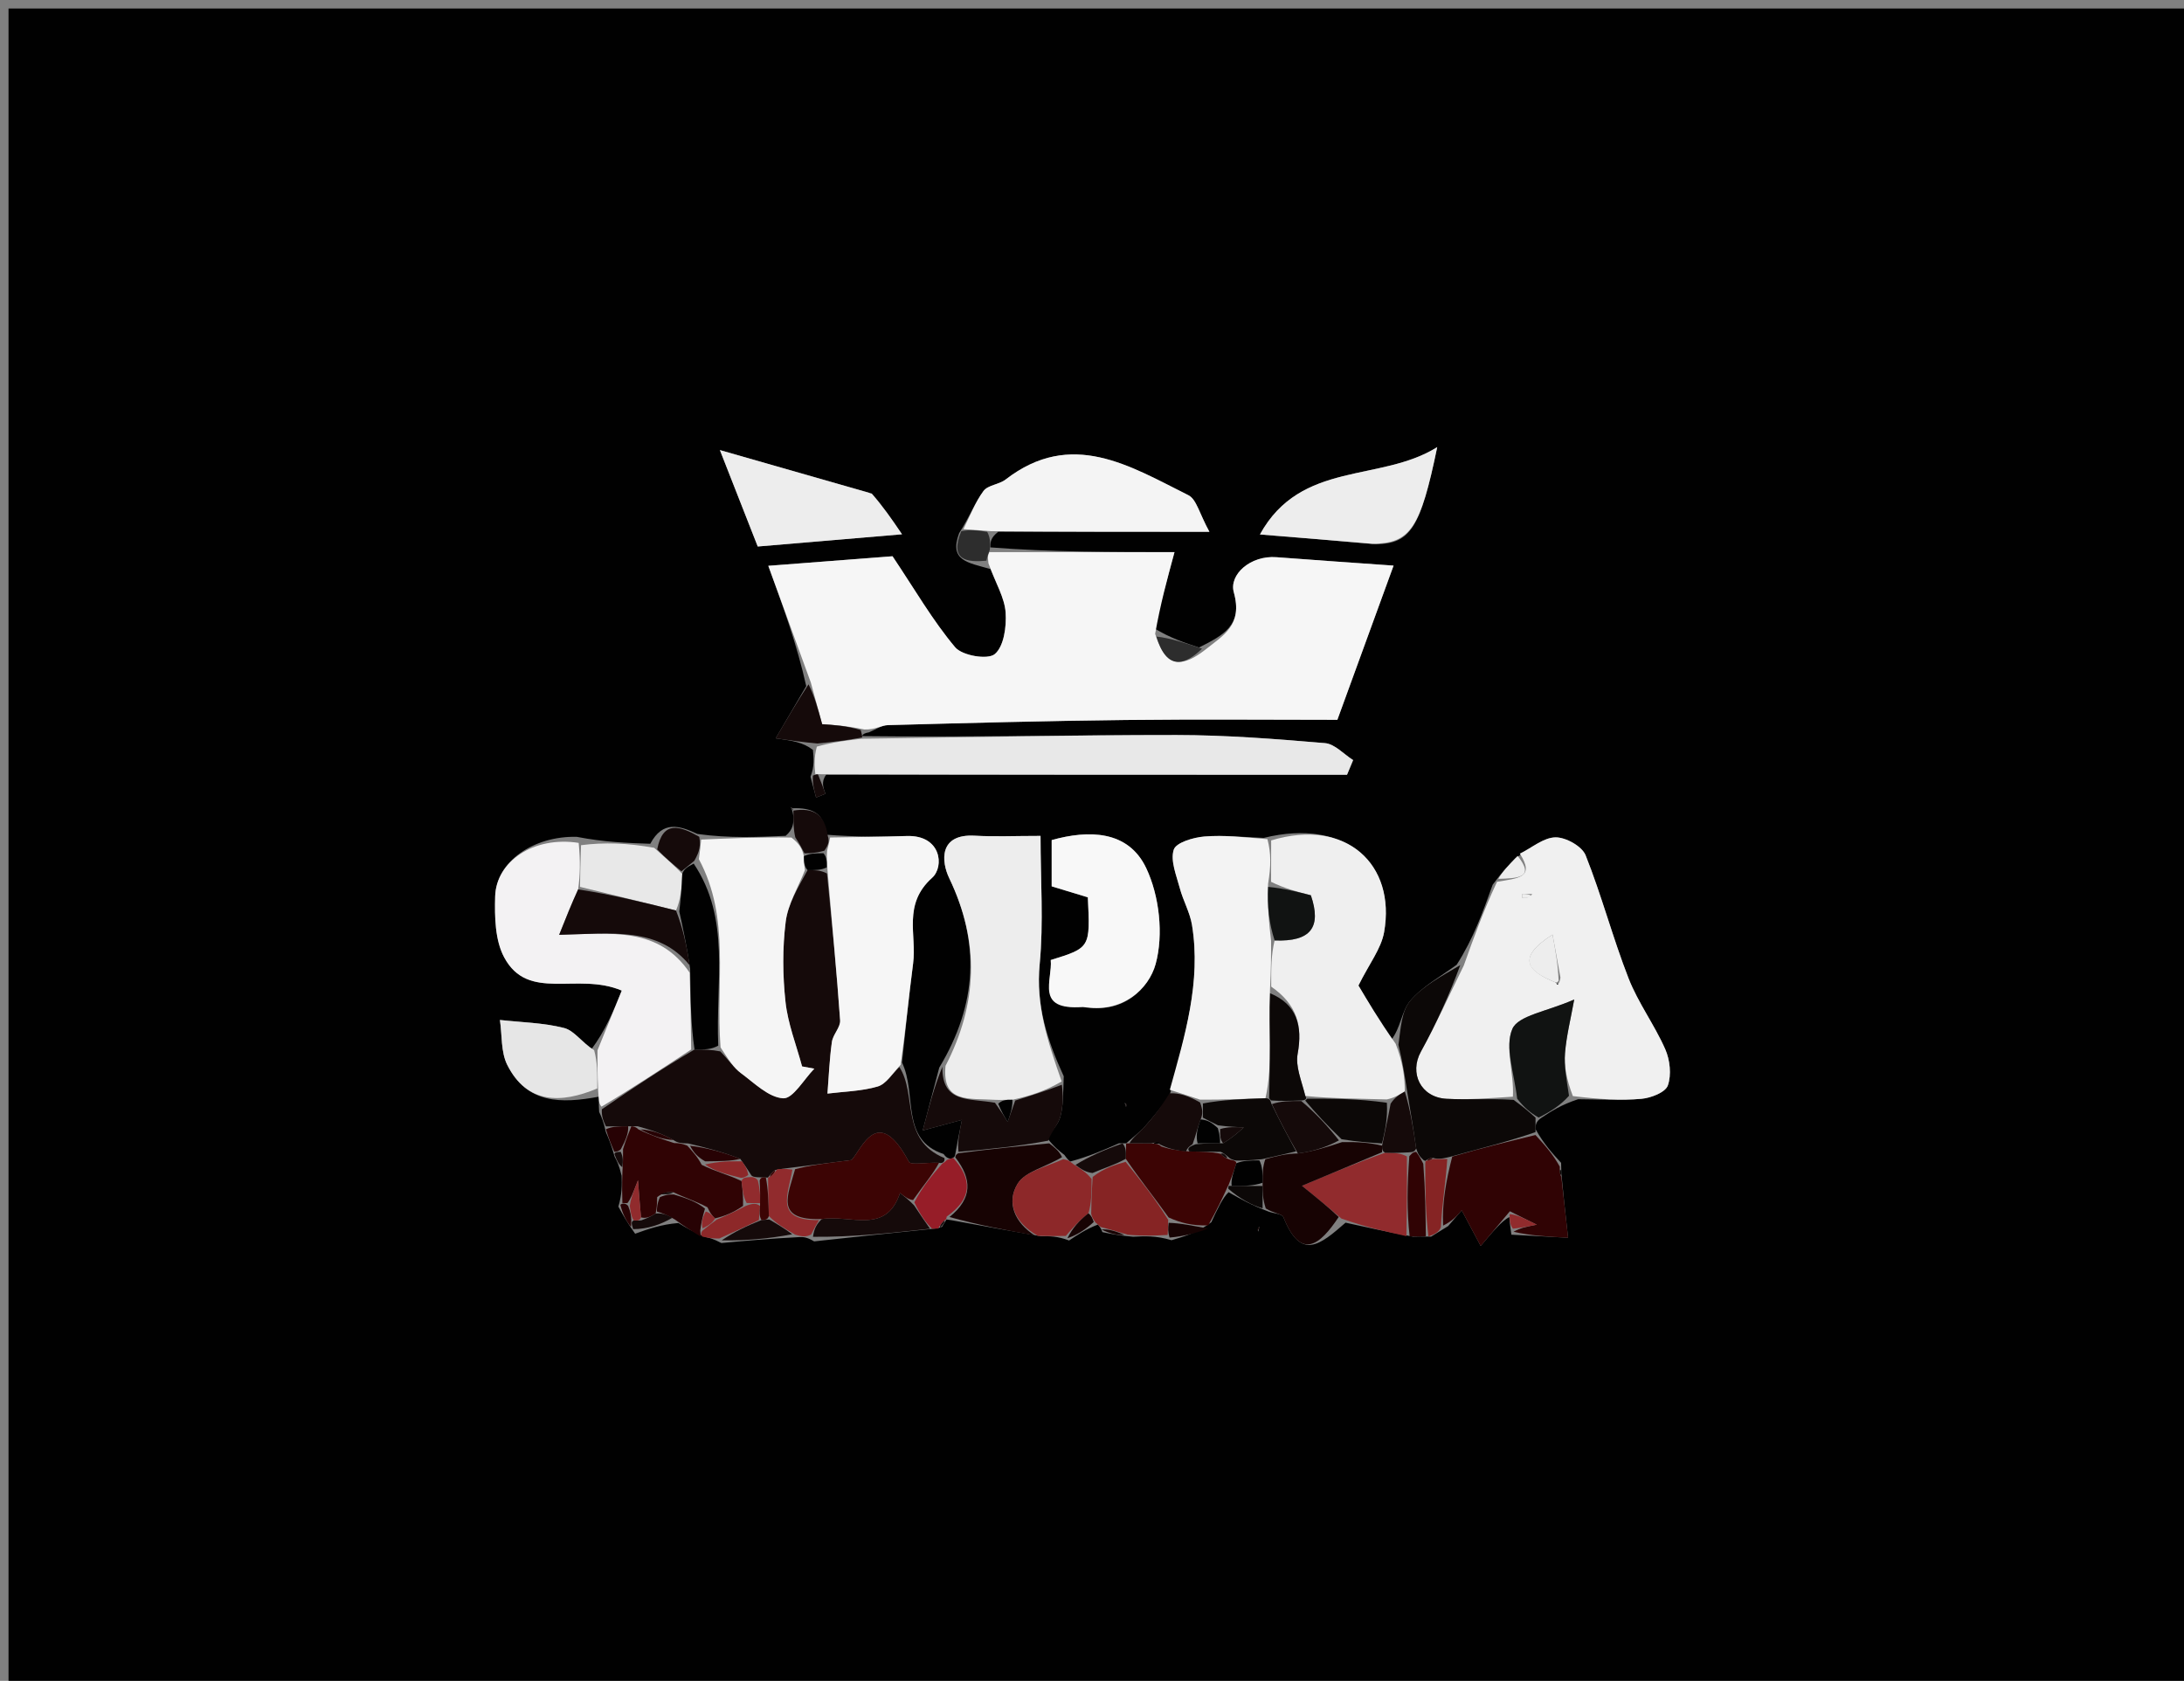 <svg version="1.1" id="Layer_1" xmlns="http://www.w3.org/2000/svg" xmlns:xlink="http://www.w3.org/1999/xlink" x="0px" y="0px"
	 width="100%" viewBox="0 0 256 197" enable-background="new 0 0 256 197" xml:space="preserve">
<rect x="0" y="0" width="256" height="197" fill="#808080" stroke="none"/>
<path fill="#010101" opacity="1" stroke="none" 
	d="
M177,198 
	C118,198 59.5,198 1,198 
	C1,132.333 1,66.667 1,1 
	C86.333,1 171.667,1 257,1 
	C257,66.667 257,132.333 257,198 
	C230.5,198 204,198 177,198 
M72.043,135.566 
	C72.304,136.046 72.564,136.526 72.865,137.804 
	C72.895,138.868 72.924,139.932 72.486,141.417 
	C72.972,142.302 73.458,143.187 74.448,144.597 
	C75.963,144.051 77.478,143.505 79.524,143.34 
	C80.394,143.869 81.264,144.398 82.752,144.998 
	C83.16,145.085 83.567,145.173 84.557,145.684 
	C87.38,145.426 90.202,145.168 93.678,144.992 
	C94.116,144.978 94.554,144.963 95.427,145.493 
	C99.956,145 104.485,144.506 109.488,144.004 
	C109.488,144.004 109.963,143.989 110.423,143.781 
	C110.595,143.499 110.767,143.218 110.934,142.93 
	C110.934,142.93 110.908,142.91 111.556,143.015 
	C114.802,143.609 118.049,144.203 122.013,144.894 
	C122.984,144.88 123.956,144.867 125.313,145.39 
	C126.298,144.729 127.283,144.067 128.684,143.524 
	C128.684,143.524 129.011,143.806 129.219,144.407 
	C130.149,144.603 131.079,144.799 132.82,144.948 
	C134.167,144.879 135.514,144.809 137.323,145.355 
	C138.877,144.896 140.431,144.438 141.988,143.244 
	C142.647,141.814 143.305,140.384 144.01,139.726 
	C145.339,140.484 146.667,141.242 148.739,142.017 
	C149.324,142.219 150.287,142.272 150.435,142.647 
	C152.486,147.83 154.754,145.888 157.72,143.3 
	C160.098,143.827 162.477,144.354 165.614,144.937 
	C166.12,144.921 166.626,144.905 167.745,144.937 
	C168.24,144.631 168.735,144.325 169.742,143.701 
	C170.262,143.099 170.781,142.498 171.337,141.853 
	C172.037,143.169 172.758,144.524 173.56,146.031 
	C175,144.32 175.991,143.141 176.913,142.639 
	C176.951,143.09 176.989,143.541 177.158,144.707 
	C179.347,144.826 181.536,144.944 183.805,145.067 
	C183.445,141.822 183.232,139.893 183.013,137.49 
	C183.013,137.49 183.01,137.015 182.988,136.289 
	C181.986,135.201 180.984,134.114 179.993,132.348 
	C179.992,131.896 179.991,131.444 180.72,130.978 
	C181.84,130.238 182.959,129.498 184.98,128.831 
	C187.461,128.839 189.957,129.008 192.416,128.783 
	C193.53,128.682 195.213,128.027 195.498,127.22 
	C195.936,125.977 195.749,124.233 195.197,122.978 
	C193.946,120.129 192.027,117.559 190.897,114.673 
	C189.041,109.93 187.745,104.966 185.858,100.237 
	C185.438,99.185 183.536,98.124 182.332,98.141 
	C180.93,98.16 179.544,99.36 177.628,100.587 
	C176.848,101.394 176.068,102.2 174.965,103.692 
	C173.837,106.848 172.709,110.004 170.748,113.07 
	C168.9,114.449 166.757,115.577 165.304,117.291 
	C164.281,118.499 164.194,120.501 163.042,121.921 
	C161.622,119.531 160.202,117.14 159.231,115.505 
	C160.498,112.949 161.895,111.194 162.239,109.252 
	C163.644,101.316 157.82,95.826 148.126,98.203 
	C145.809,98.124 143.477,97.854 141.182,98.041 
	C139.889,98.146 137.852,98.747 137.583,99.584 
	C137.167,100.881 137.894,102.594 138.29,104.089 
	C138.678,105.552 139.477,106.928 139.72,108.404 
	C140.82,115.091 138.874,121.403 137.055,128.558 
	C136.116,129.708 135.219,130.897 134.223,131.996 
	C133.559,132.73 132.754,133.336 132.002,134.002 
	C132.002,134.002 131.999,134.012 131.164,134 
	C129.423,134.767 127.682,135.533 125.457,136.133 
	C125.316,136.037 125.175,135.941 124.756,135.353 
	C124.167,134.903 123.578,134.452 122.737,133.377 
	C123.272,132.555 124.038,131.798 124.287,130.897 
	C124.638,129.626 124.607,128.249 124.688,126.139 
	C122.766,121.971 121.405,117.799 121.867,112.995 
	C122.333,108.136 121.969,103.197 121.969,97.97 
	C118.876,97.97 116.571,98.08 114.28,97.946 
	C110.024,97.697 110.325,100.969 111.266,102.929 
	C114.874,110.448 114.585,117.66 110.097,125.128 
	C109.503,127.378 108.91,129.628 108.155,132.495 
	C110.41,131.886 111.406,131.617 112.755,131.252 
	C112.434,132.829 112.213,133.914 111.965,135.324 
	C111.965,135.324 111.981,135.65 111.499,135.786 
	C111.499,135.786 111.009,135.881 110.611,135.256 
	C105.485,133.585 107.519,128.27 105.729,124.526 
	C106.158,120.651 106.527,116.768 107.033,112.903 
	C107.471,109.549 105.788,105.99 109.261,102.878 
	C110.707,101.582 110.347,97.855 106.294,97.983 
	C103.299,98.078 100.301,98.102 96.764,97.823 
	C96.678,95.321 95.224,94.647 92.895,94.734 
	C92.813,94.686 92.731,94.637 92.649,94.588 
	C92.767,94.725 92.885,94.861 93.009,95.728 
	C93.006,96.458 93.003,97.189 92.09,97.963 
	C88.788,98.109 85.487,98.256 81.745,97.743 
	C79.673,96.777 77.698,96.12 76.225,98.894 
	C73.534,98.801 70.843,98.708 67.602,98.079 
	C62.529,97.959 58.154,100.985 58.04,105.064 
	C57.973,107.447 58.022,110.178 59.088,112.183 
	C61.907,117.484 67.645,113.881 72.882,116.099 
	C71.921,118.461 70.978,120.782 69.254,123.074 
	C68.219,122.176 67.31,120.788 66.123,120.484 
	C63.694,119.863 61.115,119.823 58.598,119.544 
	C58.861,121.317 58.698,123.305 59.465,124.822 
	C61.78,129.4 65.757,129.362 70.219,128.53 
	C70.194,128.921 70.17,129.313 70.231,130.322 
	C70.495,130.887 70.76,131.452 71.019,132.687 
	C71.351,133.458 71.682,134.228 72.043,135.566 
M117.008,62.328 
	C124.896,62.328 132.784,62.328 141.763,62.328 
	C140.592,60.208 140.25,58.514 139.299,58.04 
	C132.447,54.622 125.581,50.246 117.874,56.202 
	C117.109,56.793 115.797,56.847 115.279,57.548 
	C114.289,58.886 113.689,60.512 112.429,62.487 
	C111.228,65.707 113.395,65.925 116.109,66.697 
	C116.736,68.392 117.756,70.059 117.876,71.79 
	C117.991,73.446 117.673,75.774 116.599,76.665 
	C115.772,77.351 112.788,76.845 111.961,75.862 
	C109.328,72.732 107.255,69.131 104.62,65.195 
	C100.419,65.518 95.376,65.906 90.057,66.315 
	C91.796,71.09 93.418,75.54 94.504,80.417 
	C93.39,82.319 92.277,84.221 90.922,86.534 
	C92.852,86.806 94.128,86.986 95.288,87.891 
	C95.383,88.854 95.478,89.818 95.005,91.03 
	C95.221,91.844 95.438,92.657 95.655,93.471 
	C96.02,93.326 96.386,93.18 96.752,93.035 
	C96.492,92.321 96.233,91.607 96.842,90.802 
	C117.193,90.802 137.543,90.802 157.893,90.802 
	C158.131,90.23 158.369,89.658 158.608,89.085 
	C157.512,88.394 156.459,87.194 155.313,87.097 
	C149.523,86.605 143.71,86.152 137.905,86.148 
	C125.611,86.14 113.316,86.42 101.08,86.277 
	C101.08,86.277 101.003,85.975 101.841,85.835 
	C102.584,85.541 103.32,85.007 104.07,84.987 
	C113.362,84.736 122.655,84.488 131.949,84.383 
	C140.532,84.287 149.116,84.363 156.761,84.363 
	C158.929,78.414 161.071,72.538 163.349,66.291 
	C158.488,65.944 154.056,65.647 149.627,65.306 
	C146.553,65.069 144.049,67.362 144.622,69.415 
	C145.705,73.297 143.387,74.449 140.543,75.89 
	C138.879,75.344 137.215,74.797 135.259,73.619 
	C136.019,70.81 136.779,68.001 137.669,64.712 
	C130.421,64.712 123.195,64.712 116.076,64.155 
	C116.081,63.592 116.087,63.029 117.008,62.328 
M127.347,118.014 
	C131.599,118.82 134.67,115.877 135.462,112.977 
	C136.401,109.535 135.902,105.01 134.356,101.747 
	C132.253,97.307 127.621,97.244 123.274,98.459 
	C123.274,100.443 123.274,102.204 123.274,103.882 
	C124.897,104.375 126.257,104.788 127.512,105.169 
	C127.802,111.081 127.802,111.081 123.164,112.518 
	C123.399,114.868 121.245,118.47 127.347,118.014 
M161.291,63.792 
	C165.329,63.694 166.496,61.935 168.465,52.404 
	C161.81,56.571 152.487,53.932 147.685,62.64 
	C152.517,63.033 156.475,63.354 161.291,63.792 
M101.815,57.731 
	C96.251,56.141 90.686,54.552 84.383,52.751 
	C86.109,57.147 87.468,60.609 88.819,64.052 
	C94.49,63.572 99.661,63.134 105.732,62.62 
	C104.426,60.702 103.499,59.339 101.815,57.731 
M147.478,144.352 
	C147.531,144.151 147.584,143.95 147.636,143.75 
	C147.508,143.879 147.379,144.008 147.478,144.352 
M131.834,129.258 
	C131.886,129.417 131.938,129.576 131.991,129.734 
	C132.042,129.575 132.094,129.415 131.834,129.258 
z"/>
<path fill="#F6F6F6" opacity="1" stroke="none" 
	d="
M141.257,76.166 
	C143.387,74.449 145.705,73.297 144.622,69.415 
	C144.049,67.362 146.553,65.069 149.627,65.306 
	C154.056,65.647 158.488,65.944 163.349,66.291 
	C161.071,72.538 158.929,78.414 156.761,84.363 
	C149.116,84.363 140.532,84.287 131.949,84.383 
	C122.655,84.488 113.362,84.736 104.07,84.987 
	C103.32,85.007 102.584,85.541 101.314,85.496 
	C99.228,85.059 97.671,84.96 96.371,84.878 
	C95.891,83.118 95.465,81.554 95.039,79.99 
	C93.418,75.54 91.796,71.09 90.057,66.315 
	C95.376,65.906 100.419,65.518 104.62,65.195 
	C107.255,69.131 109.328,72.732 111.961,75.862 
	C112.788,76.845 115.772,77.351 116.599,76.665 
	C117.673,75.774 117.991,73.446 117.876,71.79 
	C117.756,70.059 116.736,68.392 115.863,66.024 
	C115.735,65.138 115.852,64.925 115.969,64.712 
	C123.195,64.712 130.421,64.712 137.669,64.712 
	C136.779,68.001 136.019,70.81 135.402,74.288 
	C136.753,78.641 138.879,77.997 141.257,76.166 
z"/>
<path fill="#F0F0F0" opacity="1" stroke="none" 
	d="
M171.582,113.159 
	C172.709,110.004 173.837,106.848 175.477,103.348 
	C177.95,102.926 179.961,102.884 178.151,100.048 
	C179.544,99.36 180.93,98.16 182.332,98.141 
	C183.536,98.124 185.438,99.185 185.858,100.237 
	C187.745,104.966 189.041,109.93 190.897,114.673 
	C192.027,117.559 193.946,120.129 195.197,122.978 
	C195.749,124.233 195.936,125.977 195.498,127.22 
	C195.213,128.027 193.53,128.682 192.416,128.783 
	C189.957,129.008 187.461,128.839 184.364,128.462 
	C183.631,126.532 183.319,124.956 183.445,123.416 
	C183.613,121.377 184.124,119.366 184.523,117.143 
	C181.305,118.564 177.955,119.008 177.271,120.598 
	C176.354,122.732 177.497,125.751 177.336,128.533 
	C174.462,128.724 171.998,128.916 169.553,128.782 
	C166.519,128.617 165.167,125.768 166.551,123.258 
	C168.364,119.967 169.917,116.532 171.582,113.159 
M182.91,114.577 
	C182.617,112.982 182.324,111.387 181.984,109.535 
	C177.645,112.309 179.095,113.838 182.414,115.177 
	C182.414,115.177 182.519,115.387 182.519,115.387 
	C182.519,115.387 182.804,115.356 182.91,114.577 
M179.604,104.785 
	C179.212,104.78 178.821,104.776 178.429,104.771 
	C178.428,104.934 178.416,105.238 178.427,105.239 
	C178.816,105.269 179.207,105.271 179.604,104.785 
z"/>
<path fill="#150A0A" opacity="1" stroke="none" 
	d="
M105.421,125.058 
	C107.519,128.27 105.485,133.585 110.701,135.727 
	C110.791,136.198 110.45,136.375 110.069,136.287 
	C108.598,136.206 106.768,136.605 106.531,136.159 
	C102.879,129.283 100.992,134.717 99.815,135.96 
	C96.727,136.349 94.855,136.585 92.668,136.865 
	C91.932,136.954 91.51,137.001 90.85,137.135 
	C90.414,137.49 90.217,137.757 90.014,138.014 
	C90.008,138.004 90.03,138.03 89.769,138.007 
	C89.335,137.987 89.161,137.99 88.776,137.976 
	C88.566,137.959 88.144,137.929 88.026,137.685 
	C87.597,136.998 87.286,136.555 86.769,135.819 
	C84.702,135.024 82.842,134.523 80.655,134.012 
	C79.893,133.991 79.458,133.98 78.944,133.617 
	C77.575,132.846 76.285,132.426 74.747,132.003 
	C74.499,131.999 74.003,132.003 73.63,132.002 
	C72.513,132.007 71.769,132.012 71.024,132.017 
	C70.76,131.452 70.495,130.887 70.548,130.012 
	C74.25,127.469 77.635,125.236 81.412,123.006 
	C82.591,123.012 83.378,123.015 84.434,123.229 
	C85.413,124.228 86.016,125.161 86.853,125.778 
	C88.427,126.939 90.097,128.628 91.804,128.723 
	C92.952,128.788 94.232,126.491 95.454,125.251 
	C94.975,125.163 94.496,125.075 94.017,124.988 
	C93.343,122.476 92.354,119.998 92.075,117.443 
	C91.736,114.335 91.709,111.126 92.095,108.029 
	C92.354,105.952 93.565,103.995 94.661,101.984 
	C95.594,101.986 96.217,101.989 96.935,102.377 
	C97.531,108.368 98.084,113.97 98.476,119.582 
	C98.533,120.398 97.635,121.24 97.512,122.117 
	C97.229,124.12 97.152,126.152 96.992,128.172 
	C98.963,127.925 100.997,127.893 102.879,127.341 
	C103.865,127.052 104.582,125.848 105.421,125.058 
z"/>
<path fill="#EFEFEF" opacity="1" stroke="none" 
	d="
M149.001,98.499 
	C157.82,95.826 163.644,101.316 162.239,109.252 
	C161.895,111.194 160.498,112.949 159.231,115.505 
	C160.202,117.14 161.622,119.531 163.595,122.336 
	C164.407,124.442 164.666,126.132 164.663,127.926 
	C163.935,128.342 163.468,128.653 162.564,128.857 
	C159.159,128.757 156.189,128.765 153.007,128.448 
	C152.534,126.584 151.838,124.963 152.103,123.519 
	C152.707,120.226 152.026,117.725 149.006,115.637 
	C148.995,113.577 148.994,111.929 149.406,110.221 
	C153.698,110.398 154.918,108.636 153.654,104.93 
	C152.134,104.537 150.563,104.13 148.989,103.35 
	C148.99,101.484 148.995,99.991 149.001,98.499 
z"/>
<path fill="#F3F3F3" opacity="1" stroke="none" 
	d="
M148.992,110.282 
	C148.994,111.929 148.995,113.577 148.864,115.999 
	C148.775,118.69 148.849,120.607 148.853,122.525 
	C148.858,124.592 148.797,126.659 148.335,128.716 
	C145.603,128.803 143.301,128.899 140.671,128.882 
	C139.269,128.421 138.196,128.074 137.122,127.727 
	C138.874,121.403 140.82,115.091 139.72,108.404 
	C139.477,106.928 138.678,105.552 138.29,104.089 
	C137.894,102.594 137.167,100.881 137.583,99.584 
	C137.852,98.747 139.889,98.146 141.182,98.041 
	C143.477,97.854 145.809,98.124 148.563,98.351 
	C148.995,99.991 148.99,101.484 148.641,103.573 
	C148.529,106.206 148.761,108.244 148.992,110.282 
z"/>
<path fill="#EDEDED" opacity="1" stroke="none" 
	d="
M110.833,124.919 
	C114.585,117.66 114.874,110.448 111.266,102.929 
	C110.325,100.969 110.024,97.697 114.28,97.946 
	C116.571,98.08 118.876,97.97 121.969,97.97 
	C121.969,103.197 122.333,108.136 121.867,112.995 
	C121.405,117.799 122.766,121.971 124.444,126.747 
	C122.466,127.899 120.733,128.443 118.671,128.896 
	C117.896,128.877 117.45,128.947 116.621,128.903 
	C113.575,128.701 110.397,129.335 110.833,124.919 
z"/>
<path fill="#F3F2F3" opacity="1" stroke="none" 
	d="
M81.019,123.003 
	C77.635,125.236 74.25,127.469 70.505,129.704 
	C70.17,129.313 70.194,128.921 70.115,127.847 
	C70.019,125.811 70.027,124.457 70.034,123.103 
	C70.978,120.782 71.921,118.461 72.882,116.099 
	C67.645,113.881 61.907,117.484 59.088,112.183 
	C58.022,110.178 57.973,107.447 58.04,105.064 
	C58.154,100.985 62.529,97.959 67.831,98.79 
	C68.034,100.982 68.01,102.463 67.766,104.241 
	C66.971,105.983 66.395,107.426 65.543,109.562 
	C71.737,109.412 77.158,108.605 80.837,113.999 
	C80.941,117.276 80.98,120.139 81.019,123.003 
z"/>
<path fill="#F6F6F6" opacity="1" stroke="none" 
	d="
M105.575,124.792 
	C104.582,125.848 103.865,127.052 102.879,127.341 
	C100.997,127.893 98.963,127.925 96.992,128.172 
	C97.152,126.152 97.229,124.12 97.512,122.117 
	C97.635,121.24 98.533,120.398 98.476,119.582 
	C98.084,113.97 97.531,108.368 97.002,102.049 
	C96.931,100.893 96.89,100.451 96.95,99.706 
	C97.135,98.988 97.22,98.573 97.305,98.157 
	C100.301,98.102 103.299,98.078 106.294,97.983 
	C110.347,97.855 110.707,101.582 109.261,102.878 
	C105.788,105.99 107.471,109.549 107.033,112.903 
	C106.527,116.768 106.158,120.651 105.575,124.792 
z"/>
<path fill="#F5F5F5" opacity="1" stroke="none" 
	d="
M94.35,101.985 
	C93.565,103.995 92.354,105.952 92.095,108.029 
	C91.709,111.126 91.736,114.335 92.075,117.443 
	C92.354,119.998 93.343,122.476 94.017,124.988 
	C94.496,125.075 94.975,125.163 95.454,125.251 
	C94.232,126.491 92.952,128.788 91.804,128.723 
	C90.097,128.628 88.427,126.939 86.853,125.778 
	C86.016,125.161 85.413,124.228 84.46,122.759 
	C83.869,115.007 85.67,107.692 81.917,100.689 
	C82.056,99.712 82.121,99.057 82.186,98.402 
	C85.487,98.256 88.788,98.109 92.767,98.161 
	C93.728,98.91 94.013,99.462 94.229,100.34 
	C94.224,101.106 94.287,101.545 94.35,101.985 
z"/>
<path fill="#E8E8E8" opacity="1" stroke="none" 
	d="
M101.022,86.582 
	C113.316,86.42 125.611,86.14 137.905,86.148 
	C143.71,86.152 149.523,86.605 155.313,87.097 
	C156.459,87.194 157.512,88.394 158.608,89.085 
	C158.369,89.658 158.131,90.23 157.893,90.802 
	C137.543,90.802 117.193,90.802 96.327,90.749 
	C95.812,90.697 95.572,90.781 95.572,90.781 
	C95.478,89.818 95.383,88.854 95.749,87.503 
	C97.814,86.937 99.418,86.76 101.022,86.582 
z"/>
<path fill="#F8F8F8" opacity="1" stroke="none" 
	d="
M126.912,118.014 
	C121.245,118.47 123.399,114.868 123.164,112.518 
	C127.802,111.081 127.802,111.081 127.512,105.169 
	C126.257,104.788 124.897,104.375 123.274,103.882 
	C123.274,102.204 123.274,100.443 123.274,98.459 
	C127.621,97.244 132.253,97.307 134.356,101.747 
	C135.902,105.01 136.401,109.535 135.462,112.977 
	C134.67,115.877 131.599,118.82 126.912,118.014 
z"/>
<path fill="#F4F4F4" opacity="1" stroke="none" 
	d="
M112.927,62.018 
	C113.689,60.512 114.289,58.886 115.279,57.548 
	C115.797,56.847 117.109,56.793 117.874,56.202 
	C125.581,50.246 132.447,54.622 139.299,58.04 
	C140.25,58.514 140.592,60.208 141.763,62.328 
	C132.784,62.328 124.896,62.328 116.171,62.26 
	C114.532,62.133 113.73,62.076 112.927,62.018 
z"/>
<path fill="#EDEDED" opacity="1" stroke="none" 
	d="
M160.862,63.734 
	C156.475,63.354 152.517,63.033 147.685,62.64 
	C152.487,53.932 161.81,56.571 168.465,52.404 
	C166.496,61.935 165.329,63.694 160.862,63.734 
z"/>
<path fill="#300304" opacity="1" stroke="none" 
	d="
M183.018,137.964 
	C183.232,139.893 183.445,141.822 183.805,145.067 
	C181.536,144.944 179.347,144.826 177.409,144.364 
	C178.245,143.907 178.83,143.793 180.138,143.537 
	C178.577,142.758 177.78,142.36 176.983,141.963 
	C175.991,143.141 175,144.32 173.56,146.031 
	C172.758,144.524 172.037,143.169 171.337,141.853 
	C170.781,142.498 170.262,143.099 169.153,143.645 
	C169.031,140.99 169.497,138.392 170.226,135.558 
	C173.652,134.557 176.817,133.792 179.982,133.026 
	C180.984,134.114 181.986,135.201 182.833,136.734 
	C182.791,137.441 182.905,137.703 183.018,137.964 
z"/>
<path fill="#EDEDED" opacity="1" stroke="none" 
	d="
M102.194,57.854 
	C103.499,59.339 104.426,60.702 105.732,62.62 
	C99.661,63.134 94.49,63.572 88.819,64.052 
	C87.468,60.609 86.109,57.147 84.383,52.751 
	C90.686,54.552 96.251,56.141 102.194,57.854 
z"/>
<path fill="#0C0807" opacity="1" stroke="none" 
	d="
M179.987,132.687 
	C176.817,133.792 173.652,134.557 169.903,135.602 
	C168.885,135.865 168.451,135.849 167.896,135.697 
	C167.535,135.733 167.294,135.905 167.049,136.068 
	C167.045,136.059 167.081,136.081 166.851,135.956 
	C166.414,135.554 166.207,135.278 165.998,134.595 
	C165.639,132.066 165.282,129.944 164.924,127.823 
	C164.666,126.132 164.407,124.442 163.919,122.45 
	C164.194,120.501 164.281,118.499 165.304,117.291 
	C166.757,115.577 168.9,114.449 171.165,113.115 
	C169.917,116.532 168.364,119.967 166.551,123.258 
	C165.167,125.768 166.519,128.617 169.553,128.782 
	C171.998,128.916 174.462,128.724 177.414,128.907 
	C178.604,129.756 179.297,130.374 179.99,130.992 
	C179.991,131.444 179.992,131.896 179.987,132.687 
z"/>
<path fill="#E6E6E6" opacity="1" stroke="none" 
	d="
M69.644,123.089 
	C70.027,124.457 70.019,125.811 70.01,127.571 
	C65.757,129.362 61.78,129.4 59.465,124.822 
	C58.698,123.305 58.861,121.317 58.598,119.544 
	C61.115,119.823 63.694,119.863 66.123,120.484 
	C67.31,120.788 68.219,122.176 69.644,123.089 
z"/>
<path fill="#E8E8E8" opacity="1" stroke="none" 
	d="
M67.985,103.943 
	C68.01,102.463 68.034,100.982 68.106,99.058 
	C70.843,98.708 73.534,98.801 76.682,99.367 
	C78.05,100.598 78.961,101.356 79.971,102.415 
	C79.922,104.088 79.774,105.46 79.239,106.714 
	C75.23,105.711 71.607,104.827 67.985,103.943 
z"/>
<path fill="#912B2D" opacity="1" stroke="none" 
	d="
M164.855,144.881 
	C162.477,144.354 160.098,143.827 157.231,142.818 
	C155.785,141.558 154.828,140.782 152.605,138.977 
	C156.386,137.395 159.193,136.22 162.354,135.104 
	C163.418,135.139 164.13,135.116 164.909,135.535 
	C164.936,138.945 164.896,141.913 164.855,144.881 
z"/>
<path fill="#170303" opacity="1" stroke="none" 
	d="
M121.296,144.797 
	C118.049,144.203 114.802,143.609 111.293,142.638 
	C114.023,140.442 113.938,138.18 111.981,135.65 
	C111.981,135.65 111.965,135.324 112.339,135.16 
	C116.138,134.664 119.564,134.333 122.989,134.002 
	C123.578,134.452 124.167,134.903 124.484,135.619 
	C122.518,136.802 120.16,137.309 119.287,138.729 
	C117.915,140.96 118.958,143.31 121.296,144.797 
z"/>
<path fill="#150A0A" opacity="1" stroke="none" 
	d="
M122.863,133.689 
	C119.564,134.333 116.138,134.664 112.352,134.997 
	C112.213,133.914 112.434,132.829 112.755,131.252 
	C111.406,131.617 110.41,131.886 108.155,132.495 
	C108.91,129.628 109.503,127.378 110.465,125.024 
	C110.397,129.335 113.575,128.701 116.626,129.245 
	C117.381,130.297 117.747,130.891 118.114,131.485 
	C118.409,130.652 118.705,129.82 119.001,128.987 
	C120.733,128.443 122.466,127.899 124.469,127.137 
	C124.607,128.249 124.638,129.626 124.287,130.897 
	C124.038,131.798 123.272,132.555 122.863,133.689 
z"/>
<path fill="#170303" opacity="1" stroke="none" 
	d="
M162.001,135.045 
	C159.193,136.22 156.386,137.395 152.605,138.977 
	C154.828,140.782 155.785,141.558 156.919,142.631 
	C154.754,145.888 152.486,147.83 150.435,142.647 
	C150.287,142.272 149.324,142.219 148.369,141.633 
	C147.999,140.5 147.998,139.75 147.997,138.625 
	C148,137.499 148.002,136.749 148.318,135.86 
	C149.73,135.463 150.828,135.203 152.126,135.188 
	C153.887,134.951 155.447,134.47 157.316,133.857 
	C159.083,133.821 160.542,133.918 162.001,134.272 
	C162.001,134.702 162.001,134.874 162.001,135.045 
z"/>
<path fill="#300304" opacity="1" stroke="none" 
	d="
M79.023,133.969 
	C79.458,133.98 79.893,133.991 80.563,134.274 
	C81.289,135.081 81.78,135.616 82.252,136.521 
	C83.776,137.277 85.32,137.664 86.919,138.417 
	C87.05,139.518 87.125,140.254 87.097,141.332 
	C86.003,142.094 85.012,142.515 83.807,142.802 
	C83.401,142.394 83.21,142.12 82.93,141.502 
	C81.552,140.77 80.263,140.381 78.952,139.74 
	C78.302,139.648 77.674,139.807 77.032,140.304 
	C77.011,141.094 77.005,141.545 76.849,142.229 
	C76.194,142.649 75.688,142.837 75.136,142.676 
	C75.021,141.443 74.953,140.559 74.78,138.325 
	C74.116,140.035 73.926,140.525 73.54,141.01 
	C73.345,141.006 72.953,140.996 72.953,140.996 
	C72.924,139.932 72.895,138.868 72.965,137.194 
	C73.044,136.056 73.024,135.528 73.027,134.681 
	C73.368,133.576 73.686,132.79 74.003,132.003 
	C74.003,132.003 74.499,131.999 74.819,132.358 
	C76.433,133.135 77.728,133.552 79.023,133.969 
z"/>
<path fill="#111312" opacity="1" stroke="none" 
	d="
M180.355,130.985 
	C179.297,130.374 178.604,129.756 177.834,128.765 
	C177.497,125.751 176.354,122.732 177.271,120.598 
	C177.955,119.008 181.305,118.564 184.523,117.143 
	C184.124,119.366 183.613,121.377 183.445,123.416 
	C183.319,124.956 183.631,126.532 183.913,128.425 
	C182.959,129.498 181.84,130.238 180.355,130.985 
z"/>
<path fill="#3C0404" opacity="1" stroke="none" 
	d="
M143.964,138.954 
	C143.305,140.384 142.647,141.814 141.618,143.619 
	C139.843,143.675 138.437,143.355 136.979,142.689 
	C135.265,140.286 133.603,138.229 131.96,135.811 
	C131.985,134.971 131.992,134.492 131.999,134.012 
	C131.999,134.012 132.002,134.002 132.378,134.004 
	C133.496,134.006 134.238,134.005 135.233,134.029 
	C135.654,134.073 135.822,134.093 136.114,134.36 
	C137.166,134.724 138.093,134.841 139.425,134.957 
	C140.909,134.97 141.989,134.985 143.075,135.222 
	C143.385,135.592 143.69,135.739 144.228,135.93 
	C144.461,135.973 144.932,136.025 144.915,136.338 
	C144.586,137.426 144.276,138.2 143.972,138.98 
	C143.98,138.985 143.964,138.954 143.964,138.954 
z"/>
<path fill="#8D2829" opacity="1" stroke="none" 
	d="
M121.654,144.846 
	C118.958,143.31 117.915,140.96 119.287,138.729 
	C120.16,137.309 122.518,136.802 124.622,135.865 
	C125.175,135.941 125.316,136.037 125.821,136.445 
	C126.765,137.079 127.346,137.402 127.95,138.177 
	C127.95,139.834 127.927,141.04 127.58,142.203 
	C126.479,143.058 125.703,143.955 124.927,144.853 
	C123.956,144.867 122.984,144.88 121.654,144.846 
z"/>
<path fill="#862424" opacity="1" stroke="none" 
	d="
M127.904,142.245 
	C127.927,141.04 127.95,139.834 128.083,137.933 
	C129.442,136.882 130.692,136.527 131.941,136.171 
	C133.603,138.229 135.265,140.286 136.932,142.972 
	C136.912,143.98 136.887,144.36 136.862,144.74 
	C135.514,144.809 134.167,144.879 132.199,144.717 
	C130.722,144.259 129.867,144.032 129.011,143.806 
	C129.011,143.806 128.684,143.524 128.413,143.276 
	C128.037,142.775 127.958,142.514 127.904,142.245 
z"/>
<path fill="#150A0A" opacity="1" stroke="none" 
	d="
M109.014,144.013 
	C104.485,144.506 99.956,145 95.295,144.957 
	C95.442,143.946 95.72,143.473 96.323,142.876 
	C99.788,142.349 103.855,144.737 105.499,139.818 
	C106.001,140.214 106.503,140.611 107.15,141.273 
	C107.867,142.363 108.441,143.188 109.014,144.013 
z"/>
<path fill="#150A0A" opacity="1" stroke="none" 
	d="
M101.051,86.429 
	C99.418,86.76 97.814,86.937 95.807,87.14 
	C94.128,86.986 92.852,86.806 90.922,86.534 
	C92.277,84.221 93.39,82.319 94.771,80.204 
	C95.465,81.554 95.891,83.118 96.371,84.878 
	C97.671,84.96 99.228,85.059 100.895,85.566 
	C101.003,85.975 101.08,86.277 101.051,86.429 
z"/>
<path fill="#961D28" opacity="1" stroke="none" 
	d="
M109.251,144.008 
	C108.441,143.188 107.867,142.363 107.173,140.915 
	C108.184,138.987 109.317,137.681 110.45,136.375 
	C110.45,136.375 110.791,136.198 110.9,136.04 
	C111.009,135.881 111.499,135.786 111.74,135.718 
	C113.938,138.18 114.023,140.442 110.969,142.585 
	C110.908,142.91 110.934,142.93 110.706,143.036 
	C110.306,143.425 110.135,143.707 109.963,143.989 
	C109.963,143.989 109.488,144.004 109.251,144.008 
z"/>
<path fill="#150A0A" opacity="1" stroke="none" 
	d="
M134.98,134.005 
	C134.238,134.005 133.496,134.006 132.383,134.003 
	C132.754,133.336 133.559,132.73 134.223,131.996 
	C135.219,130.897 136.116,129.708 137.088,128.142 
	C138.196,128.074 139.269,128.421 140.67,129.214 
	C140.997,130.103 140.996,130.547 140.737,131.201 
	C140.32,132.275 140.16,133.136 139.789,134.104 
	C139.311,134.4 139.126,134.649 139.021,134.958 
	C138.093,134.841 137.166,134.724 136.043,134.175 
	C135.558,133.83 135.269,133.918 134.98,134.005 
z"/>
<path fill="#912B2D" opacity="1" stroke="none" 
	d="
M95.999,142.999 
	C95.72,143.473 95.442,143.946 95.077,144.684 
	C94.554,144.963 94.116,144.978 93.191,144.698 
	C91.86,143.912 91.017,143.42 90.126,142.522 
	C90.063,140.753 90.046,139.391 90.03,138.03 
	C90.03,138.03 90.008,138.004 90.254,137.932 
	C90.697,137.589 90.893,137.318 91.089,137.047 
	C91.51,137.001 91.932,136.954 92.884,137.08 
	C92.389,140.017 90.719,143.071 95.999,142.999 
z"/>
<path fill="#270204" opacity="1" stroke="none" 
	d="
M76.998,141.997 
	C77.005,141.545 77.011,141.094 77.353,140.312 
	C78.117,139.984 78.545,139.988 78.974,139.992 
	C80.263,140.381 81.552,140.77 82.634,141.653 
	C82.307,142.762 82.187,143.377 82.082,144.226 
	C82.097,144.46 82.134,144.927 82.134,144.927 
	C81.264,144.398 80.394,143.869 79.084,142.916 
	C78.095,142.327 77.547,142.162 76.998,141.997 
z"/>
<path fill="#300304" opacity="1" stroke="none" 
	d="
M165.235,144.909 
	C164.896,141.913 164.936,138.945 165.198,135.503 
	C165.613,135.019 165.806,135.011 165.999,135.002 
	C166.207,135.278 166.414,135.554 166.833,136.396 
	C167.074,139.603 167.103,142.246 167.132,144.889 
	C166.626,144.905 166.12,144.921 165.235,144.909 
z"/>
<path fill="#150A0A" opacity="1" stroke="none" 
	d="
M79.871,102.114 
	C78.961,101.356 78.05,100.598 77.032,99.553 
	C77.698,96.12 79.673,96.777 81.966,98.073 
	C82.121,99.057 82.056,99.712 81.383,100.892 
	C80.474,101.649 80.173,101.882 79.871,102.114 
z"/>
<path fill="#2D2D2D" opacity="1" stroke="none" 
	d="
M112.678,62.252 
	C113.73,62.076 114.532,62.133 115.714,62.329 
	C116.087,63.029 116.081,63.592 116.022,64.434 
	C115.852,64.925 115.735,65.138 115.625,65.715 
	C113.395,65.925 111.228,65.707 112.678,62.252 
z"/>
<path fill="#150A0A" opacity="1" stroke="none" 
	d="
M90.173,142.928 
	C91.017,143.42 91.86,143.912 92.864,144.657 
	C90.202,145.168 87.38,145.426 84.598,145.371 
	C86.077,144.371 87.515,143.684 89.259,142.991 
	C89.768,142.965 89.97,142.947 90.173,142.928 
z"/>
<path fill="#150A0A" opacity="1" stroke="none" 
	d="
M94.297,100.013 
	C94.013,99.462 93.728,98.91 93.222,98.139 
	C93.003,97.189 93.006,96.458 93.005,95.364 
	C93,95 92.997,95.003 92.997,95.003 
	C95.224,94.647 96.678,95.321 97.034,97.99 
	C97.22,98.573 97.135,98.988 96.631,99.702 
	C95.573,100.004 94.935,100.009 94.297,100.013 
z"/>
<path fill="#150A0A" opacity="1" stroke="none" 
	d="
M131.96,135.811 
	C130.692,136.527 129.442,136.882 128.06,137.481 
	C127.346,137.402 126.765,137.079 126.063,136.528 
	C127.682,135.533 129.423,134.767 131.581,134.006 
	C131.992,134.492 131.985,134.971 131.96,135.811 
z"/>
<path fill="#2D2D2D" opacity="1" stroke="none" 
	d="
M140.9,76.028 
	C138.879,77.997 136.753,78.641 135.548,74.603 
	C137.215,74.797 138.879,75.344 140.9,76.028 
z"/>
<path fill="#150A0A" opacity="1" stroke="none" 
	d="
M76.849,142.229 
	C77.547,142.162 78.095,142.327 78.818,142.725 
	C77.478,143.505 75.963,144.051 74.214,144.061 
	C73.985,143.343 73.99,143.161 74.291,143.04 
	C74.784,143.075 74.983,143.05 75.182,143.025 
	C75.688,142.837 76.194,142.649 76.849,142.229 
z"/>
<path fill="#8D2829" opacity="1" stroke="none" 
	d="
M88.954,142.997 
	C87.515,143.684 86.077,144.371 84.306,145.159 
	C83.567,145.173 83.16,145.085 82.443,144.963 
	C82.134,144.927 82.097,144.46 82.378,144.203 
	C83.113,143.61 83.567,143.273 84.022,142.937 
	C85.012,142.515 86.003,142.094 87.415,141.337 
	C88.263,141.006 88.691,141.011 89.09,141.345 
	C89.027,142.116 88.99,142.557 88.954,142.997 
z"/>
<path fill="#0C0807" opacity="1" stroke="none" 
	d="
M147.997,139 
	C147.998,139.75 147.999,140.5 147.998,141.624 
	C146.667,141.242 145.339,140.484 143.987,139.34 
	C143.964,138.954 143.98,138.985 144.376,138.989 
	C145.847,138.995 146.922,138.998 147.997,139 
z"/>
<path fill="#862424" opacity="1" stroke="none" 
	d="
M167.439,144.913 
	C167.103,142.246 167.074,139.603 167.063,136.521 
	C167.081,136.081 167.045,136.059 167.295,136.025 
	C167.544,135.99 168.017,135.832 168.017,135.832 
	C168.451,135.849 168.885,135.865 169.641,135.838 
	C169.497,138.392 169.031,140.99 168.898,143.804 
	C168.735,144.325 168.24,144.631 167.439,144.913 
z"/>
<path fill="#170303" opacity="1" stroke="none" 
	d="
M137.092,145.047 
	C136.887,144.36 136.912,143.98 136.985,143.317 
	C138.437,143.355 139.843,143.675 141.616,143.987 
	C140.431,144.438 138.877,144.896 137.092,145.047 
z"/>
<path fill="#EDEDED" opacity="1" stroke="none" 
	d="
M177.89,100.318 
	C179.961,102.884 177.95,102.926 175.638,103.005 
	C176.068,102.2 176.848,101.394 177.89,100.318 
z"/>
<path fill="#170303" opacity="1" stroke="none" 
	d="
M127.58,142.203 
	C127.958,142.514 128.037,142.775 128.205,143.217 
	C127.283,144.067 126.298,144.729 125.12,145.122 
	C125.703,143.955 126.479,143.058 127.58,142.203 
z"/>
<path fill="#270204" opacity="1" stroke="none" 
	d="
M73.63,132.002 
	C73.686,132.79 73.368,133.576 72.78,134.68 
	C72.508,134.998 72.014,134.998 72.014,134.998 
	C71.682,134.228 71.351,133.458 71.022,132.352 
	C71.769,132.012 72.513,132.007 73.63,132.002 
z"/>
<path fill="#270204" opacity="1" stroke="none" 
	d="
M73.996,142.979 
	C73.99,143.161 73.985,143.343 73.962,143.798 
	C73.458,143.187 72.972,142.302 72.72,141.207 
	C72.953,140.996 73.345,141.006 73.627,141.331 
	C73.938,142.097 73.967,142.538 73.996,142.979 
z"/>
<path fill="#150A0A" opacity="1" stroke="none" 
	d="
M95.289,90.905 
	C95.572,90.781 95.812,90.697 95.893,90.794 
	C96.233,91.607 96.492,92.321 96.752,93.035 
	C96.386,93.18 96.02,93.326 95.655,93.471 
	C95.438,92.657 95.221,91.844 95.289,90.905 
z"/>
<path fill="#170303" opacity="1" stroke="none" 
	d="
M129.115,144.107 
	C129.867,144.032 130.722,144.259 131.793,144.74 
	C131.079,144.799 130.149,144.603 129.115,144.107 
z"/>
<path fill="#912B2D" opacity="1" stroke="none" 
	d="
M176.948,142.301 
	C177.78,142.36 178.577,142.758 180.138,143.537 
	C178.83,143.793 178.245,143.907 177.343,144.006 
	C176.989,143.541 176.951,143.09 176.948,142.301 
z"/>
<path fill="#150A0A" opacity="1" stroke="none" 
	d="
M72.028,135.282 
	C72.014,134.998 72.508,134.998 72.755,134.999 
	C73.024,135.528 73.044,136.056 72.945,136.795 
	C72.564,136.526 72.304,136.046 72.028,135.282 
z"/>
<path fill="#170303" opacity="1" stroke="none" 
	d="
M147.365,144.244 
	C147.379,144.008 147.508,143.879 147.636,143.75 
	C147.584,143.95 147.531,144.151 147.365,144.244 
z"/>
<path fill="#150A0A" opacity="1" stroke="none" 
	d="
M131.989,129.257 
	C132.094,129.415 132.042,129.575 131.991,129.734 
	C131.938,129.576 131.886,129.417 131.989,129.257 
z"/>
<path fill="#0C0807" opacity="1" stroke="none" 
	d="
M183.016,137.727 
	C182.905,137.703 182.791,137.441 182.843,137.097 
	C183.01,137.015 183.013,137.49 183.016,137.727 
z"/>
<path fill="#150A0A" opacity="1" stroke="none" 
	d="
M93.002,94.999 
	C92.885,94.861 92.767,94.725 92.649,94.588 
	C92.731,94.637 92.813,94.686 92.946,94.869 
	C92.997,95.003 93,95 93.002,94.999 
z"/>
<path fill="#150A0A" opacity="1" stroke="none" 
	d="
M110.193,143.885 
	C110.135,143.707 110.306,143.425 110.708,143.04 
	C110.767,143.218 110.595,143.499 110.193,143.885 
z"/>
<path fill="#EDEDED" opacity="1" stroke="none" 
	d="
M182.224,115.091 
	C179.095,113.838 177.645,112.309 181.984,109.535 
	C182.324,111.387 182.617,112.982 182.695,114.938 
	C182.48,115.299 182.224,115.091 182.224,115.091 
z"/>
<path fill="#EDEDED" opacity="1" stroke="none" 
	d="
M179.601,105.031 
	C179.207,105.271 178.816,105.269 178.427,105.239 
	C178.416,105.238 178.428,104.934 178.429,104.771 
	C178.821,104.776 179.212,104.78 179.601,105.031 
z"/>
<path fill="#111312" opacity="1" stroke="none" 
	d="
M182.319,115.134 
	C182.224,115.091 182.48,115.299 182.642,115.328 
	C182.804,115.356 182.519,115.387 182.519,115.387 
	C182.519,115.387 182.414,115.177 182.319,115.134 
z"/>
<path fill="#3C0404" opacity="1" stroke="none" 
	d="
M96.323,142.876 
	C90.719,143.071 92.389,140.017 93.199,137.037 
	C94.855,136.585 96.727,136.349 99.815,135.96 
	C100.992,134.717 102.879,129.283 106.531,136.159 
	C106.768,136.605 108.598,136.206 110.069,136.287 
	C109.317,137.681 108.184,138.987 107.028,140.65 
	C106.503,140.611 106.001,140.214 105.499,139.818 
	C103.855,144.737 99.788,142.349 96.323,142.876 
z"/>
<path fill="#010101" opacity="1" stroke="none" 
	d="
M79.971,102.415 
	C80.173,101.882 80.474,101.649 81.31,101.214 
	C85.67,107.692 83.869,115.007 84.189,122.549 
	C83.378,123.015 82.591,123.012 81.412,123.006 
	C80.98,120.139 80.941,117.276 80.897,113.537 
	C80.47,110.718 80.048,108.776 79.625,106.833 
	C79.774,105.46 79.922,104.088 79.971,102.415 
z"/>
<path fill="#8D2829" opacity="1" stroke="none" 
	d="
M86.863,138.051 
	C85.32,137.664 83.776,137.277 82.637,136.482 
	C84.352,136.088 85.663,136.1 86.975,136.113 
	C87.286,136.555 87.597,136.998 87.706,137.717 
	C87.29,138.012 87.077,138.032 86.863,138.051 
z"/>
<path fill="#270204" opacity="1" stroke="none" 
	d="
M86.769,135.819 
	C85.663,136.1 84.352,136.088 82.656,136.113 
	C81.78,135.616 81.289,135.081 80.889,134.284 
	C82.842,134.523 84.702,135.024 86.769,135.819 
z"/>
<path fill="#270204" opacity="1" stroke="none" 
	d="
M78.944,133.617 
	C77.728,133.552 76.433,133.135 75.067,132.362 
	C76.285,132.426 77.575,132.846 78.944,133.617 
z"/>
<path fill="#010101" opacity="1" stroke="none" 
	d="
M94.229,100.34 
	C94.935,100.009 95.573,100.004 96.53,100.004 
	C96.89,100.451 96.931,100.893 96.906,101.663 
	C96.217,101.989 95.594,101.986 94.661,101.984 
	C94.287,101.545 94.224,101.106 94.229,100.34 
z"/>
<path fill="#912B2D" opacity="1" stroke="none" 
	d="
M86.919,138.417 
	C87.077,138.032 87.29,138.012 87.824,137.961 
	C88.144,137.929 88.566,137.959 88.833,138.351 
	C89.106,139.501 89.112,140.258 89.118,141.015 
	C88.691,141.011 88.263,141.006 87.518,140.996 
	C87.125,140.254 87.05,139.518 86.919,138.417 
z"/>
<path fill="#3C0404" opacity="1" stroke="none" 
	d="
M89.09,141.345 
	C89.112,140.258 89.106,139.501 89.043,138.368 
	C89.161,137.99 89.335,137.987 89.769,138.007 
	C90.046,139.391 90.063,140.753 90.126,142.522 
	C89.97,142.947 89.768,142.965 89.259,142.991 
	C88.99,142.557 89.027,142.116 89.09,141.345 
z"/>
<path fill="#3C0404" opacity="1" stroke="none" 
	d="
M90.85,137.135 
	C90.893,137.318 90.697,137.589 90.26,137.942 
	C90.217,137.757 90.414,137.49 90.85,137.135 
z"/>
<path fill="#0C0807" opacity="1" stroke="none" 
	d="
M162,134.014 
	C160.542,133.918 159.083,133.821 157.255,133.523 
	C155.562,131.901 154.239,130.481 152.993,128.99 
	C153.07,128.919 153.22,128.773 153.22,128.773 
	C156.189,128.765 159.159,128.757 162.566,129.247 
	C162.67,131.168 162.335,132.591 162,134.014 
z"/>
<path fill="#0C0807" opacity="1" stroke="none" 
	d="
M148.765,128.726 
	C148.797,126.659 148.858,124.592 148.853,122.525 
	C148.849,120.607 148.775,118.69 148.874,116.411 
	C152.026,117.725 152.707,120.226 152.103,123.519 
	C151.838,124.963 152.534,126.584 153.007,128.448 
	C153.22,128.773 153.07,128.919 152.608,128.972 
	C151.119,129.036 150.091,129.048 148.988,128.977 
	C148.913,128.894 148.765,128.726 148.765,128.726 
z"/>
<path fill="#111312" opacity="1" stroke="none" 
	d="
M149.406,110.221 
	C148.761,108.244 148.529,106.206 148.645,103.946 
	C150.563,104.13 152.134,104.537 153.654,104.93 
	C154.918,108.636 153.698,110.398 149.406,110.221 
z"/>
<path fill="#150A0A" opacity="1" stroke="none" 
	d="
M162.001,134.272 
	C162.335,132.591 162.67,131.168 163.003,129.355 
	C163.468,128.653 163.935,128.342 164.663,127.926 
	C165.282,129.944 165.639,132.066 165.998,134.595 
	C165.806,135.011 165.613,135.019 165.131,135.06 
	C164.13,135.116 163.418,135.139 162.354,135.104 
	C162.001,134.874 162.001,134.702 162.001,134.272 
z"/>
<path fill="#0C0807" opacity="1" stroke="none" 
	d="
M140.995,130.99 
	C140.996,130.547 140.997,130.103 140.998,129.328 
	C143.301,128.899 145.603,128.803 148.335,128.716 
	C148.765,128.726 148.913,128.894 149.014,129.322 
	C150.052,131.481 150.989,133.212 151.925,134.943 
	C150.828,135.203 149.73,135.463 147.935,135.861 
	C146.469,136.009 145.7,136.017 144.932,136.025 
	C144.932,136.025 144.461,135.973 144.121,135.739 
	C143.594,135.266 143.357,135.098 143.069,135 
	C141.989,134.985 140.909,134.97 139.425,134.957 
	C139.126,134.649 139.311,134.4 140.165,134.104 
	C141.507,133.998 142.26,133.999 143.362,133.991 
	C144.405,133.368 145.1,132.753 145.794,132.138 
	C144.87,132.091 143.946,132.044 142.759,131.89 
	C141.996,131.518 141.496,131.254 140.995,130.99 
z"/>
<path fill="#010101" opacity="1" stroke="none" 
	d="
M118.671,128.896 
	C118.705,129.82 118.409,130.652 118.114,131.485 
	C117.747,130.891 117.381,130.297 117.009,129.36 
	C117.45,128.947 117.896,128.877 118.671,128.896 
z"/>
<path fill="#150A0A" opacity="1" stroke="none" 
	d="
M79.239,106.714 
	C80.048,108.776 80.47,110.718 80.833,113.124 
	C77.158,108.605 71.737,109.412 65.543,109.562 
	C66.395,107.426 66.971,105.983 67.766,104.241 
	C71.607,104.827 75.23,105.711 79.239,106.714 
z"/>
<path fill="#300304" opacity="1" stroke="none" 
	d="
M167.896,135.697 
	C168.017,135.832 167.544,135.99 167.299,136.034 
	C167.294,135.905 167.535,135.733 167.896,135.697 
z"/>
<path fill="#150A0A" opacity="1" stroke="none" 
	d="
M152.126,135.188 
	C150.989,133.212 150.052,131.481 149.089,129.405 
	C150.091,129.048 151.119,129.036 152.531,129.043 
	C154.239,130.481 155.562,131.901 156.946,133.655 
	C155.447,134.47 153.887,134.951 152.126,135.188 
z"/>
<path fill="#010101" opacity="1" stroke="none" 
	d="
M144.915,136.338 
	C145.7,136.017 146.469,136.009 147.621,135.999 
	C148.002,136.749 148,137.499 147.997,138.625 
	C146.922,138.998 145.847,138.995 144.368,138.983 
	C144.276,138.2 144.586,137.426 144.915,136.338 
z"/>
<path fill="#912B2D" opacity="1" stroke="none" 
	d="
M74.291,143.04 
	C73.967,142.538 73.938,142.097 73.823,141.335 
	C73.926,140.525 74.116,140.035 74.78,138.325 
	C74.953,140.559 75.021,141.443 75.136,142.676 
	C74.983,143.05 74.784,143.075 74.291,143.04 
z"/>
<path fill="#150A0A" opacity="1" stroke="none" 
	d="
M78.952,139.74 
	C78.545,139.988 78.117,139.984 77.367,139.973 
	C77.674,139.807 78.302,139.648 78.952,139.74 
z"/>
<path fill="#912B2D" opacity="1" stroke="none" 
	d="
M83.807,142.802 
	C83.567,143.273 83.113,143.61 82.363,143.969 
	C82.187,143.377 82.307,142.762 82.722,141.997 
	C83.21,142.12 83.401,142.394 83.807,142.802 
z"/>
<path fill="#150A0A" opacity="1" stroke="none" 
	d="
M143.075,135.222 
	C143.357,135.098 143.594,135.266 143.888,135.696 
	C143.69,135.739 143.385,135.592 143.075,135.222 
z"/>
<path fill="#010101" opacity="1" stroke="none" 
	d="
M135.233,134.029 
	C135.269,133.918 135.558,133.83 135.919,133.928 
	C135.822,134.093 135.654,134.073 135.233,134.029 
z"/>
<path fill="#010101" opacity="1" stroke="none" 
	d="
M143.013,133.999 
	C142.26,133.999 141.507,133.998 140.377,133.998 
	C140.16,133.136 140.32,132.275 140.737,131.201 
	C141.496,131.254 141.996,131.518 142.754,132.223 
	C143.012,133.109 143.012,133.554 143.013,133.999 
z"/>
<path fill="#150A0A" opacity="1" stroke="none" 
	d="
M143.362,133.991 
	C143.012,133.554 143.012,133.109 143.016,132.331 
	C143.946,132.044 144.87,132.091 145.794,132.138 
	C145.1,132.753 144.405,133.368 143.362,133.991 
z"/>
</svg>